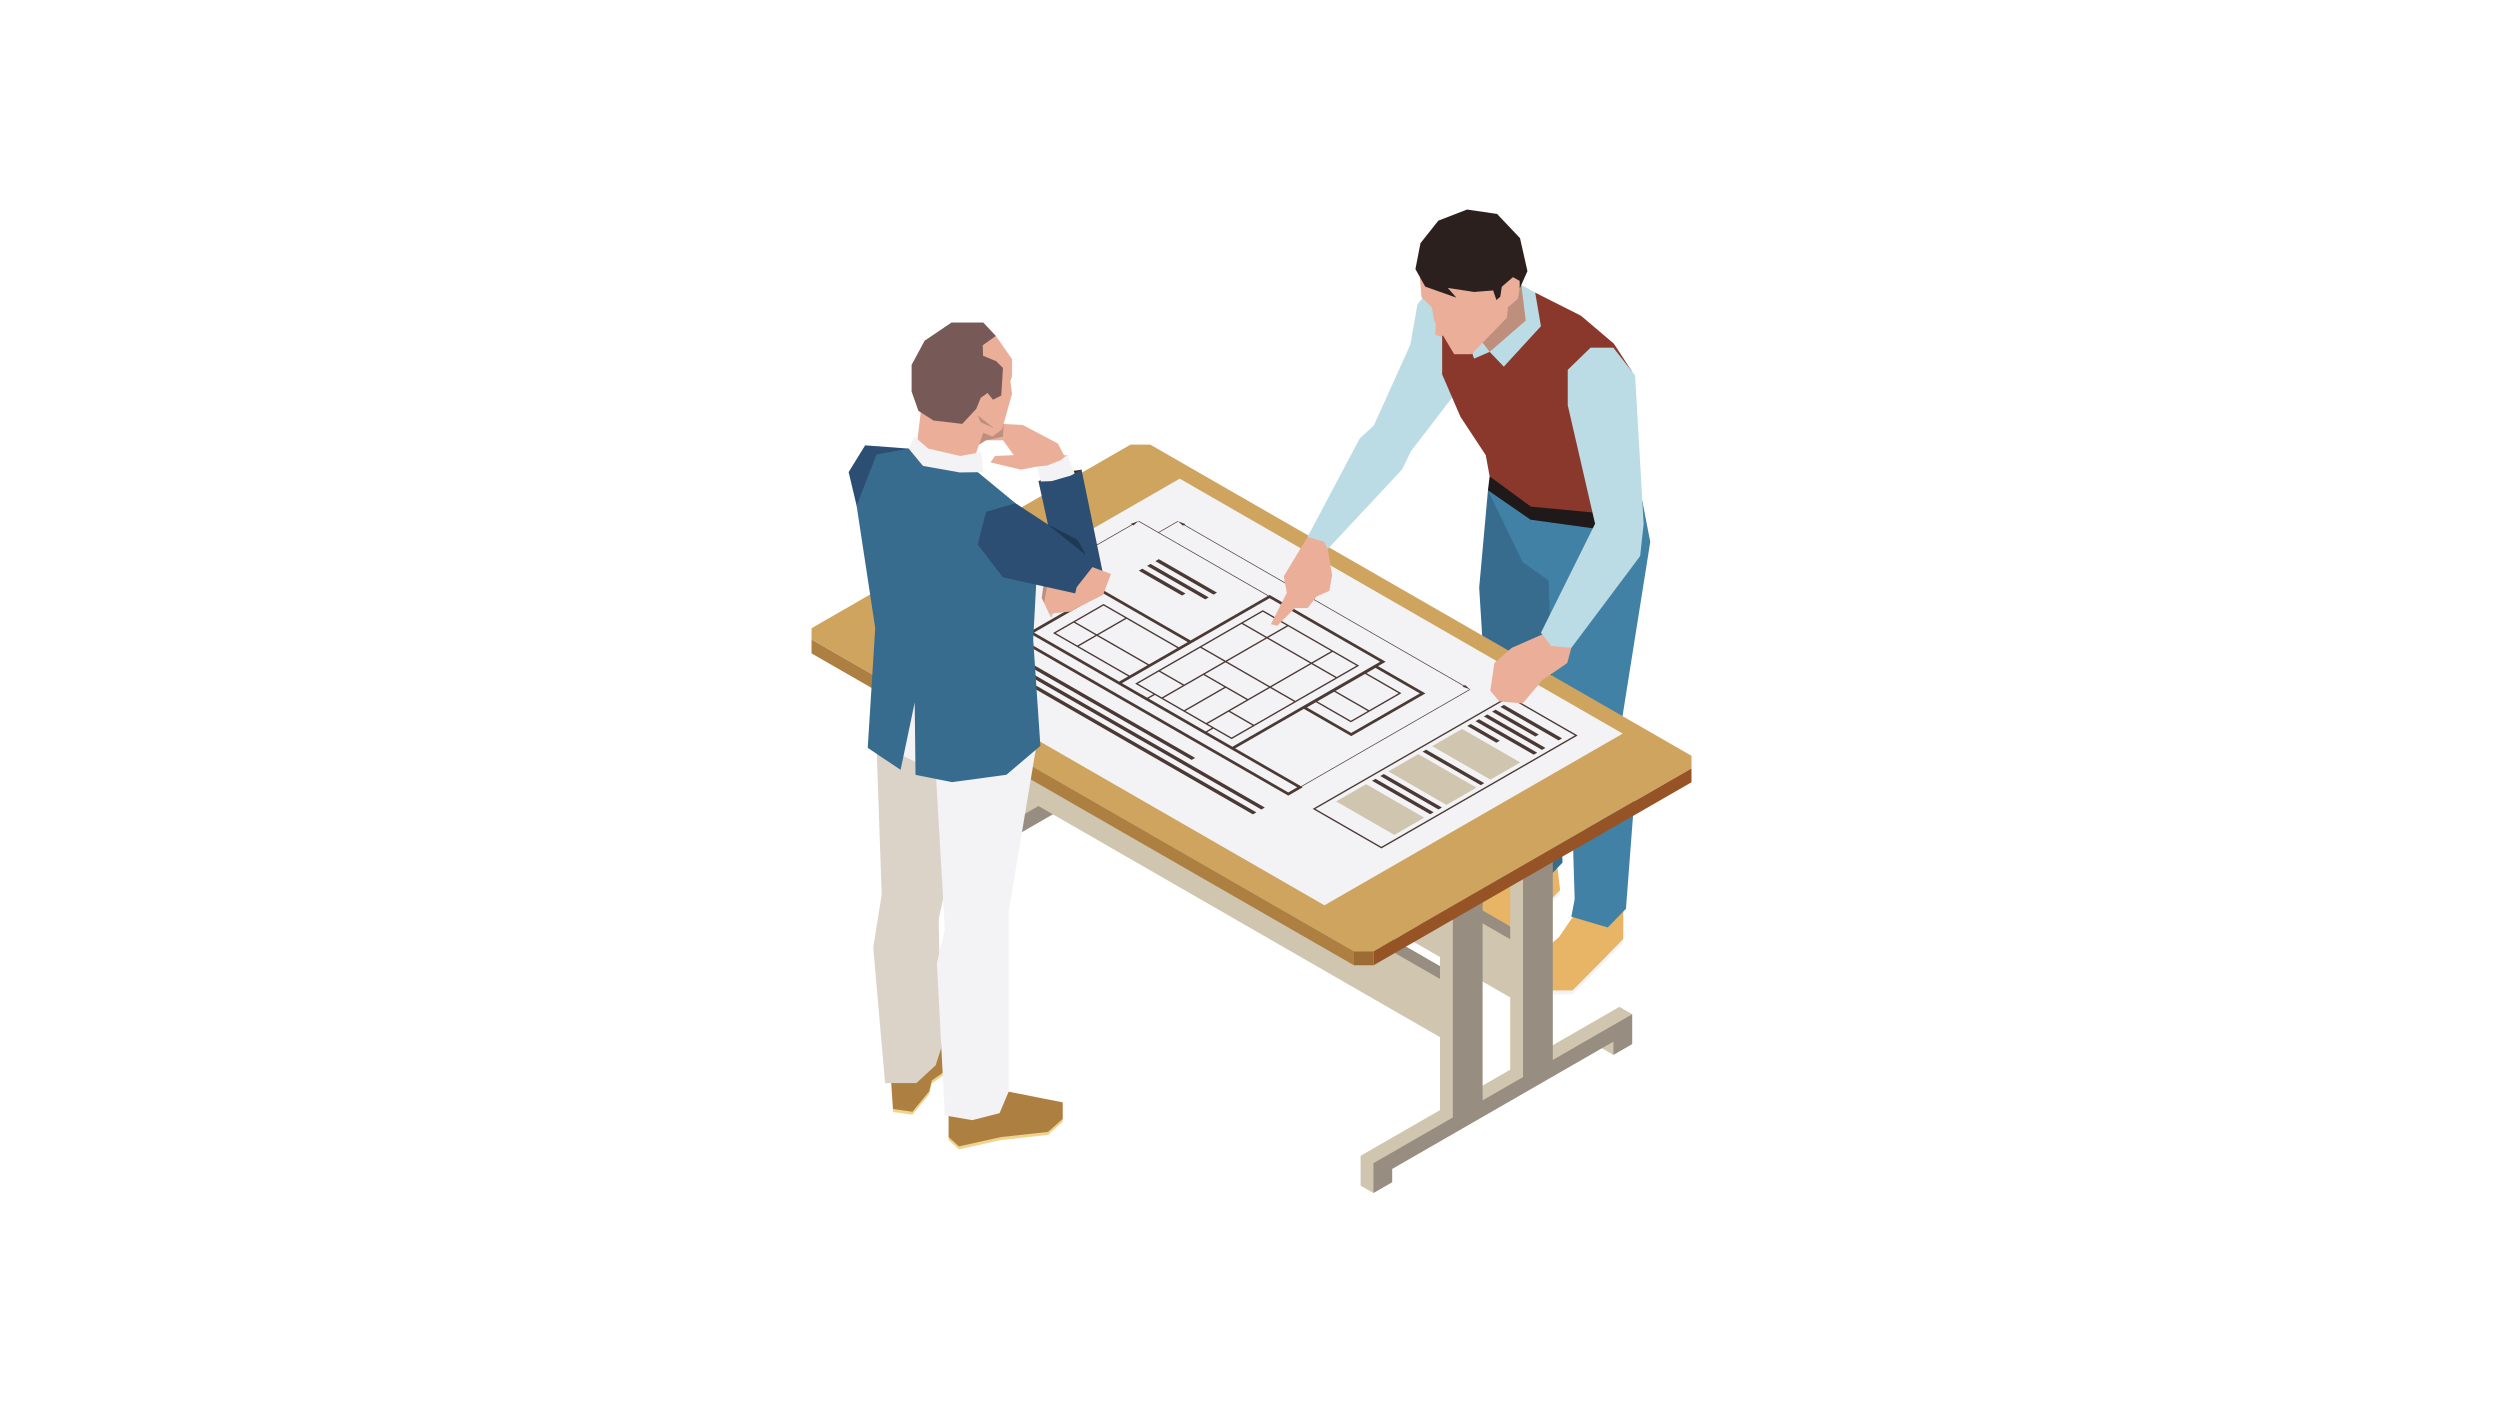 <?xml version="1.0" encoding="utf-8"?>
<svg viewBox="1.537 2.311 491.529 278.942" xmlns="http://www.w3.org/2000/svg">
  <defs>
    <clipPath id="clippath7" transform="matrix(0.24 0 0 -0.24 0 817.92)">
      <path d="M 1945.263 507.375 L 4054.638 507.375 L 4054.638 2866.75 L 1945.263 2866.75 Z" style="fill: none; clip-rule: evenodd;"/>
    </clipPath>
  </defs>
  <g transform="matrix(1, 0, 0, -1, -568.951, 629.45)">
    <g transform="matrix(0.342, 0, 0, 0.342, 570.25, 347.8)" style="">
      <g transform="matrix(0.24 0 0 -0.24 0 817.92)">
        <path d="M 0 0 L 6000 0 L 6000 3406.25 L 0 3406.25 Z" style="fill: none;"/>
      </g>
      <g transform="matrix(0.24 0 0 -0.24 0 817.92)">
        <path d="M 0 0 L 6000 0 L 6000 3375 L 0 3375 Z" style="fill: none;"/>
      </g>
      <g transform="matrix(0.24 0 0 -0.24 0 817.92)">
        <path d="M 0 0 L 6000 0 L 6000 3375 L 0 3375 Z" style="fill: none;"/>
      </g>
      <g transform="matrix(0.24 0 0 -0.24 0 817.92)">
        <path d="M 1945.263 507.375 L 4054.638 507.375 L 4054.638 2866.75 L 1945.263 2866.75 Z" style="fill: none;"/>
      </g>
      <g style="clip-path: url(#clippath7);">
        <g transform="matrix(0.325 0 0 -0.324 321.973 810.919)">
          <path d="M 1731.832 1566.691 L 1633.906 1616.57 L 1590.93 1632.359 L 1590.93 1639.5 L 1607.078 1668.16 L 1643.469 1668.16 L 1698.996 1615.621 L 1745.535 1594.16 L 1771.191 1568.488 L 1771.191 1561.32 L 1731.832 1566.691" style="fill: rgb(243, 242, 244); fill-opacity: 1;"/>
          <path d="M 1793.145 1616.574 L 1769.43 1651.465 L 1707.477 1712.934 L 1707.477 1720.125 L 1731.816 1746.371 L 1793.145 1746.371 L 1842.848 1696.223 L 1882.863 1655.043 L 1882.863 1647.875 L 1793.145 1616.574" style="fill: rgb(243, 242, 244); fill-opacity: 1;"/>
          <path d="M 1675.816 1539.34 L 1647.676 1566.691 L 1590.93 1605.48 L 1590.93 1632.359 L 1607.078 1660.988 L 1643.469 1660.988 L 1698.996 1608.449 L 1745.535 1586.98 L 1771.191 1561.32 L 1766.41 1521.879 L 1675.816 1539.34" style="fill: rgb(231, 181, 101); fill-opacity: 1;"/>
          <path d="M 1793.145 1609.383 L 1769.43 1644.312 L 1714.5 1692.055 L 1707.477 1712.934 L 1731.816 1739.203 L 1793.145 1739.203 L 1842.848 1689.074 L 1882.863 1647.875 L 1882.863 1597.602 L 1793.145 1609.383" style="fill: rgb(231, 181, 101); fill-opacity: 1;"/>
          <path d="M 1643.473 851.852 L 1627.961 1024.668 L 1643.473 1275.383 L 1654.785 1337.445 L 1670.059 1544.91 L 1745.531 1544 L 1775.387 1512.34 L 1767 1312.395 L 1749.141 1247.918 L 1787.051 956.027 L 1719.297 865.16 L 1643.473 851.852" style="fill: rgb(55, 108, 142); fill-opacity: 1;"/>
          <path d="M 1643.461 851.867 L 1704.934 979.32 L 1750.695 1011.582 L 1762.258 1313.586 L 1790.906 1381.645 L 1796.852 1577.422 L 1790.906 1608.453 L 1855.34 1627.574 L 1887.59 1594.453 L 1903.746 1381.645 L 1874.469 1296.895 L 1930.57 943.48 L 1916.523 870.59 L 1643.461 851.867" style="fill: rgb(66, 129, 166); fill-opacity: 1;"/>
          <path d="M 1507.066 782.766 L 1600.203 660.992 L 1596.59 552.195 L 1534.828 501.16 L 1518.727 522.184 L 1506.195 593.391 L 1441.691 736.652 L 1507.066 782.766" style="fill: rgb(187, 220, 228); fill-opacity: 1;"/>
          <path d="M 1646.453 827.086 L 1643.473 851.852 L 1718.957 904.086 L 1867.949 924.691 L 1867.949 868.262 L 1646.453 827.086" style="fill: rgb(31, 25, 25); fill-opacity: 1;"/>
          <path d="M 1562.449 564.73 L 1562.449 646.219 L 1594.828 721.422 L 1639.566 789.48 L 1646.449 827.094 L 1719.297 880.824 L 1860.773 894.23 L 1903.75 858.426 L 1898.328 641.133 L 1866.137 591.594 L 1807.934 542.055 L 1727.055 501.16 L 1562.449 564.73" style="fill: rgb(138, 56, 43); fill-opacity: 1;"/>
          <path d="M 1617.816 579.5 L 1630.305 601.152 L 1646.449 606.227 L 1666.16 606.227 L 1718.953 554.289 L 1713.336 506.523 L 1702.496 487.406 L 1656.891 492.215 L 1617.816 579.5" style="fill: rgb(190, 143, 125); fill-opacity: 1;"/>
          <path d="M 1626.156 579.5 L 1646.461 606.227 L 1618.984 618.156 L 1609.426 592.324 L 1626.156 579.5" style="fill: rgb(187, 220, 228); fill-opacity: 1;"/>
          <path d="M 1523.059 473.645 L 1525.895 509.223 L 1544.098 527.141 L 1548.285 550.719 L 1583.75 610.406 L 1614.25 610.406 L 1676.887 545.926 L 1678.98 526.844 L 1696.305 512.219 L 1699.57 494.016 L 1704.934 465.656 L 1662.594 434.004 L 1545.25 438.797 L 1523.059 473.645" style="fill: rgb(234, 174, 153); fill-opacity: 1;"/>
          <path d="M 1606.449 353.711 L 1555.719 373.414 L 1524.094 413.406 L 1515.172 459.359 L 1532.449 490.418 L 1587.664 510.105 L 1572.441 492.785 L 1618.988 499.945 L 1652.699 497.281 L 1658.402 514.289 L 1665.293 508.312 L 1667.93 490.699 L 1687.633 473.703 L 1699.582 480.27 L 1699.582 493.996 L 1713.332 462.938 L 1700.172 404.445 L 1659.574 361.477 L 1606.449 353.711" style="fill: rgb(43, 32, 30); fill-opacity: 1;"/>
          <path d="M 1551.852 542.059 L 1550.34 576.07 L 1560.785 579.352 L 1574.543 569.508 L 1551.852 542.059" style="fill: rgb(234, 174, 153); fill-opacity: 1;"/>
          <path d="M 1702.496 487.406 L 1710.309 550.711 L 1646.449 606.227 L 1671.523 632.473 L 1737.191 560.691 L 1727.055 501.16 L 1702.496 487.406" style="fill: rgb(187, 220, 228); fill-opacity: 1;"/>
          <path d="M 837.812 1392.012 L 766.289 1433.309 L 766.289 1078.051 L 837.812 1036.719 L 837.812 1392.012 Z M 890.449 1361.609 L 890.449 1006.328 L 949.875 972.031 L 972.559 937.09 L 949.875 923.969 L 654.18 1094.691 L 654.18 1142.75 L 676.863 1155.84 L 685.254 1124.828 L 713.602 1108.449 L 713.602 1463.699 L 573.191 1544.809 L 573.191 1597.809 L 595.879 1610.891 L 606.367 1563.711 L 997.734 1337.781 L 997.734 1352.699 L 1020.422 1365.789 L 1043.891 1328.828 L 1053.59 1293.641 L 1030.91 1280.531 L 890.449 1361.609" style="fill: rgb(208, 197, 174); fill-opacity: 1;"/>
          <path d="M 860.496 1405.129 L 788.926 1446.43 L 788.926 1091.148 L 860.496 1049.82 L 860.496 1405.129 Z M 913.137 1374.711 L 913.137 1019.43 L 972.559 985.129 L 972.559 937.09 L 676.863 1107.809 L 676.863 1155.84 L 736.285 1121.551 L 736.285 1476.82 L 595.879 1557.91 L 595.879 1610.891 L 629.051 1591.77 L 629.051 1568.148 L 1020.422 1342.172 L 1020.422 1365.789 L 1053.59 1346.641 L 1053.59 1293.641 L 913.137 1374.711" style="fill: rgb(152, 141, 129); fill-opacity: 1;"/>
          <path d="M 1740.953 1762.418 L 890.941 1271.684 L 890.941 1168.457 L 1740.953 1659.188 L 1740.953 1762.418" style="fill: rgb(152, 141, 129); fill-opacity: 1;"/>
          <path d="M 1721.184 1773.844 L 871.227 1283.098 L 871.227 1179.871 L 1721.184 1670.605 L 1721.184 1773.844" style="fill: rgb(208, 197, 174); fill-opacity: 1;"/>
          <path d="M 1617.809 1833.551 L 767.801 1342.809 L 767.801 1239.57 L 1617.809 1730.32 L 1617.809 1833.551" style="fill: rgb(152, 141, 129); fill-opacity: 1;"/>
          <path d="M 1598.051 1844.922 L 748.094 1354.191 L 748.094 1250.949 L 1598.051 1741.691 L 1598.051 1844.922" style="fill: rgb(208, 197, 174); fill-opacity: 1;"/>
          <path d="M 1682.832 1879.902 L 1611.312 1921.203 L 1611.312 1565.934 L 1682.832 1524.613 L 1682.832 1879.902 Z M 1735.527 1849.5 L 1735.527 1494.195 L 1794.945 1459.902 L 1817.637 1424.965 L 1794.945 1411.844 L 1499.262 1582.574 L 1499.262 1630.621 L 1521.938 1643.723 L 1530.289 1612.691 L 1558.629 1596.332 L 1558.629 1951.621 L 1418.227 2032.672 L 1418.227 2085.68 L 1440.902 2098.781 L 1451.398 2051.629 L 1842.762 1825.652 L 1842.762 1840.582 L 1865.438 1853.684 L 1888.91 1816.672 L 1898.625 1781.523 L 1875.934 1768.422 L 1735.527 1849.5" style="fill: rgb(208, 197, 174); fill-opacity: 1;"/>
          <path d="M 1705.523 1893.023 L 1634.004 1934.32 L 1634.004 1579.031 L 1705.523 1537.711 L 1705.523 1893.023 Z M 1758.219 1862.582 L 1758.219 1507.324 L 1817.637 1473.023 L 1817.637 1424.965 L 1521.938 1595.691 L 1521.938 1643.723 L 1581.367 1609.434 L 1581.367 1964.691 L 1440.902 2045.773 L 1440.902 2098.781 L 1474.09 2079.633 L 1474.09 2056.019 L 1865.438 1830.043 L 1865.438 1853.684 L 1898.625 1834.531 L 1898.625 1781.523 L 1758.219 1862.582" style="fill: rgb(152, 141, 129); fill-opacity: 1;"/>
          <path d="M 1011.34 770.742 L 1045.98 770.742 L 2005.52 1324.102 L 2005.52 1344.109 L 1441.156 1669.941 L 1406.422 1669.941 L 446.98 1116.629 L 446.98 1096.559 L 1011.34 770.742" style="fill: rgb(206, 164, 95); fill-opacity: 1;"/>
          <path d="M 1406.422 1694.609 L 1441.16 1694.609 L 1441.16 1669.941 L 1406.422 1669.941 L 1406.422 1694.609" style="fill: rgb(156, 108, 51); fill-opacity: 1;"/>
          <path d="M 446.98 1141.262 L 1406.422 1694.609 L 1406.422 1669.941 L 446.98 1116.629 L 446.98 1141.262" style="fill: rgb(173, 127, 64); fill-opacity: 1;"/>
          <path d="M 1441.156 1694.609 L 2005.52 1368.762 L 2005.52 1344.109 L 1441.156 1669.941 L 1441.156 1694.609" style="fill: rgb(150, 84, 38); fill-opacity: 1;"/>
          <path d="M 1354.219 1588.203 L 570.652 1135.793 L 1098.277 831.191 L 1881.836 1283.582 L 1354.219 1588.203" style="fill: rgb(243, 242, 244); fill-opacity: 1;"/>
          <path d="M 1149.512 1041.891 L 1046.621 982.488 L 1040.52 986.02 L 1143.41 1045.422 L 1149.512 1041.891" style="fill: rgb(74, 57, 52); fill-opacity: 1;"/>
          <path d="M 1164.141 1033.43 L 1061.25 974.031 L 1055.148 977.551 L 1158.051 1036.949 L 1164.141 1033.43" style="fill: rgb(74, 57, 52); fill-opacity: 1;"/>
          <path d="M 1108.48 1035.109 L 1031.98 990.941 L 1025.879 994.469 L 1102.379 1038.629 L 1108.48 1035.109" style="fill: rgb(74, 57, 52); fill-opacity: 1;"/>
          <path d="M 746.773 1108.031 L 740.629 1111.559 L 1119.41 1330.219 L 1125.5 1326.691 L 746.773 1108.031" style="fill: rgb(74, 57, 52); fill-opacity: 1;"/>
          <path d="M 725.992 1120.02 L 1242.641 1418.281 L 1248.738 1414.77 L 732.09 1116.469 L 725.992 1120.02" style="fill: rgb(74, 57, 52); fill-opacity: 1;"/>
          <path d="M 711.113 1128.609 L 1227.711 1426.891 L 1233.859 1423.352 L 717.211 1125.078 L 711.113 1128.609" style="fill: rgb(74, 57, 52); fill-opacity: 1;"/>
          <path d="M 1774.469 1292.031 L 1671.582 1232.656 L 1665.473 1236.172 L 1768.383 1295.582 L 1774.469 1292.031" style="fill: rgb(74, 57, 52); fill-opacity: 1;"/>
          <path d="M 1733.422 1285.277 L 1656.93 1241.102 L 1650.836 1244.621 L 1727.328 1288.789 L 1733.422 1285.277" style="fill: rgb(74, 57, 52); fill-opacity: 1;"/>
          <path d="M 1745.145 1308.961 L 1642.297 1249.57 L 1636.207 1253.094 L 1739.094 1312.492 L 1745.145 1308.961" style="fill: rgb(74, 57, 52); fill-opacity: 1;"/>
          <path d="M 1730.555 1317.426 L 1627.668 1258.035 L 1621.52 1261.551 L 1724.449 1320.949 L 1730.555 1317.426" style="fill: rgb(74, 57, 52); fill-opacity: 1;"/>
          <path d="M 1636.895 1371.488 L 1534.043 1312.098 L 1527.906 1315.609 L 1630.801 1375.012 L 1636.895 1371.488" style="fill: rgb(74, 57, 52); fill-opacity: 1;"/>
          <path d="M 1562.051 1414.719 L 1459.16 1355.32 L 1453.012 1358.84 L 1555.898 1418.23 L 1562.051 1414.719" style="fill: rgb(74, 57, 52); fill-opacity: 1;"/>
          <path d="M 1547.359 1423.16 L 1444.52 1363.762 L 1438.422 1367.301 L 1541.27 1426.672 L 1547.359 1423.16" style="fill: rgb(74, 57, 52); fill-opacity: 1;"/>
          <path d="M 1664.441 1296.184 L 1612.977 1266.488 L 1606.871 1270.012 L 1658.293 1299.715 L 1664.441 1296.184" style="fill: rgb(74, 57, 52); fill-opacity: 1;"/>
          <path d="M 1454.957 1484.48 L 1338.309 1417.133 L 1680.602 1219.523 L 1797.195 1286.867 L 1454.957 1484.48 Z M 1680.602 1216.727 L 1333.441 1417.133 L 1454.957 1487.293 L 1802.129 1286.867 L 1680.602 1216.727" style="fill: rgb(74, 57, 52); fill-opacity: 1;"/>
          <path d="M 1623.078 1379.449 L 1520.191 1320.059 L 1467.301 1350.609 L 1570.148 1410.012 L 1623.078 1379.449" style="fill: rgb(208, 197, 174); fill-opacity: 1;"/>
          <path d="M 1700.594 1334.707 L 1597.703 1275.312 L 1544.82 1305.852 L 1647.719 1365.258 L 1700.594 1334.707" style="fill: rgb(208, 197, 174); fill-opacity: 1;"/>
          <path d="M 1530.77 1432.77 L 1427.879 1373.352 L 1375 1403.891 L 1477.84 1463.309 L 1530.77 1432.77" style="fill: rgb(208, 197, 174); fill-opacity: 1;"/>
          <path d="M 1400.961 1263.531 L 1490.379 1211.91 L 1428.57 1176.238 L 1444.57 1166.98 L 1523.07 1212.27 L 1401.59 1282.391 L 1323.141 1237.109 L 1339.141 1227.852 L 1400.961 1263.531 Z M 1373.828 1207.84 L 1426.129 1177.648 L 1485.5 1211.91 L 1433.199 1242.102 L 1373.828 1207.84 Z M 1430.762 1243.52 L 1400.961 1260.719 L 1341.629 1226.441 L 1371.391 1209.25 L 1430.762 1243.52 Z M 1312.84 1377.059 L 1196.289 1309.75 L 1317.77 1239.641 L 1401.59 1288.02 L 1532.82 1212.27 L 1449.012 1163.871 L 1462.48 1156.09 L 1257.23 1037.602 L 1255.422 1038.648 L 1061.738 926.852 L 1095.648 907.301 L 1103.891 914.641 L 1105.648 913.641 L 1600.102 1199.121 L 1598.34 1200.121 L 1611.031 1204.879 L 1312.84 1377.059 Z M 1157.609 1274.738 L 1189.949 1293.41 L 1415.781 1163.039 L 1245.18 1064.559 L 1019.391 1194.93 L 1051.738 1213.609 L 1040.711 1219.941 L 995.977 1194.102 L 1122.281 1121.16 L 1257.23 1043.25 L 1452.719 1156.09 L 1191.422 1306.949 L 1146.629 1281.09 L 1157.609 1274.738 Z M 1300.262 1226.93 L 1229.469 1267.809 L 1187.172 1243.379 L 1220.102 1224.352 L 1221.32 1223.641 L 1257.961 1202.512 L 1300.262 1226.93 Z M 1333.68 1158.789 L 1368.609 1138.621 L 1410.91 1163.039 L 1375.93 1183.211 L 1333.68 1158.789 Z M 1373.539 1184.621 L 1302.699 1225.512 L 1260.398 1201.09 L 1331.191 1160.199 L 1373.539 1184.621 Z M 1147.66 1266.191 L 1184.73 1244.789 L 1226.98 1269.211 L 1189.949 1290.59 L 1160.051 1273.352 L 1147.66 1266.191 Z M 1177.121 1200.949 L 1105.891 1242.059 L 1069.012 1220.77 L 1140.238 1179.648 L 1177.121 1200.949 Z M 1216.441 1223.641 L 1145.211 1264.77 L 1108.328 1243.48 L 1179.559 1202.352 L 1216.441 1223.641 Z M 1255.52 1201.09 L 1218.879 1222.23 L 1142.68 1178.238 L 1179.32 1157.09 L 1255.52 1201.09 Z M 1254.98 1113.391 L 1289.961 1093.199 L 1366.172 1137.211 L 1331.191 1157.391 L 1254.98 1113.391 Z M 1328.801 1158.789 L 1257.961 1199.68 L 1181.762 1155.68 L 1252.551 1114.781 L 1328.801 1158.789 Z M 1054.18 1215.02 L 1064.129 1220.77 L 1145.211 1267.602 L 1155.172 1273.352 L 1144.191 1279.68 L 1043.199 1221.352 L 1054.18 1215.02 Z M 1103.602 1197.98 L 1066.57 1219.352 L 1054.18 1212.191 L 1024.27 1194.93 L 1061.301 1173.539 L 1103.602 1197.98 Z M 1176.879 1155.68 L 1140.238 1176.82 L 1139.02 1177.52 L 1106.039 1196.57 L 1063.738 1172.148 L 1134.578 1131.262 L 1176.879 1155.68 Z M 1210.25 1087.559 L 1245.18 1067.371 L 1287.48 1091.789 L 1252.551 1111.969 L 1210.25 1087.559 Z M 1250.109 1113.391 L 1179.32 1154.262 L 1136.969 1129.84 L 1207.809 1088.969 L 1250.109 1113.391 Z M 1290.262 1387.98 L 778.488 1092.512 L 794.391 1083.352 L 830.738 1104.34 L 986.172 1194.102 L 991.051 1196.91 L 1191.422 1312.578 L 1306.109 1378.809 L 1290.262 1387.98 Z M 949.141 1108.789 L 917.137 1127.281 L 878.891 1105.191 L 910.891 1086.699 L 949.141 1108.789 Z M 913.332 1085.289 L 963.438 1056.379 L 1001.68 1078.469 L 951.578 1107.398 L 913.332 1085.289 Z M 963.438 1053.578 L 874.012 1105.191 L 1007.102 1182.02 L 991.051 1191.281 L 840.492 1104.328 L 961.922 1034.199 L 1112.531 1121.16 L 1096.531 1130.398 L 963.438 1053.578 Z M 1041.539 1162.141 L 1009.539 1180.602 L 919.578 1128.699 L 951.578 1110.219 L 1041.539 1162.141 Z M 954.02 1108.789 L 1004.121 1079.879 L 1094.09 1131.82 L 1043.98 1160.719 L 954.02 1108.789 Z M 771.805 1090.75 L 738.969 1071.809 L 751.703 1067.051 L 749.945 1066.051 L 1014.711 913.18 L 1016.422 914.191 L 1024.66 906.859 L 1254.199 1039.371 L 1117.41 1118.328 L 961.922 1028.559 L 835.566 1101.52 L 794.391 1077.711 L 771.805 1090.75 Z M 1612.398 1205.52 L 1611.762 1205.172 L 1603.031 1197.398 L 1601.32 1198.41 L 1106.82 912.941 L 1108.578 911.93 L 1095.16 906.891 L 1094.531 906.539 L 1060.57 926.141 L 1025.789 906.07 L 1025.148 906.43 L 1011.738 911.48 L 1013.488 912.48 L 748.727 1065.328 L 746.969 1064.328 L 738.234 1072.102 L 737.652 1072.43 L 770.586 1091.469 L 768.727 1092.512 L 1290.262 1393.621 L 1315.871 1378.809 L 1314.07 1377.738 L 1612.398 1205.52" style="fill: rgb(74, 57, 52); fill-opacity: 1;"/>
          <path d="M 1324.41 934.52 L 1282.309 1004.371 L 1287.672 1033.91 L 1259.469 1089.43 L 1270.691 1092.129 L 1302.012 1060.801 L 1324.41 1060.801 L 1340.512 1040.199 L 1362.898 1030.34 L 1367.828 1002.141 L 1360.219 956.031 L 1367.828 930.059 L 1350.359 923.34 L 1324.41 934.52" style="fill: rgb(234, 174, 153); fill-opacity: 1;"/>
          <path d="M 1441.684 736.664 L 1416.602 759.93 L 1324.41 934.531 L 1353.918 943.477 L 1360.215 956.035 L 1491.84 814.562 L 1507.059 782.773 L 1492.863 730.992 L 1441.684 736.664" style="fill: rgb(187, 220, 228); fill-opacity: 1;"/>
          <path d="M 1739.484 1107.633 L 1685.238 1131.555 L 1654.793 1158.383 L 1647.617 1207.629 L 1663.77 1226.438 L 1704.938 1230.02 L 1739.484 1188.816 L 1783.727 1158.383 L 1790.914 1131.555 L 1739.484 1107.633" style="fill: rgb(234, 174, 153); fill-opacity: 1;"/>
          <path d="M 1824.961 598.766 L 1784.605 638.145 L 1784.605 700.82 L 1832.957 911.262 L 1737.188 1104.664 L 1755.094 1127.938 L 1790.906 1131.555 L 1912.676 968.566 L 1918.867 911.262 L 1903.754 648.012 L 1865.211 598.766 L 1824.961 598.766" style="fill: rgb(187, 220, 228); fill-opacity: 1;"/>
          <path d="M 848.496 836.367 L 862.891 824.203 L 924.555 815.215 L 919.238 831.738 L 856.496 848.805 L 848.496 836.367" style="fill: rgb(73, 43, 22); fill-opacity: 1;"/>
          <path d="M 845.957 809.738 L 871.035 789.445 L 899.332 789.445 L 899.332 803.484 L 856.496 818.184 L 845.957 809.738" style="fill: rgb(203, 200, 198); fill-opacity: 1;"/>
          <path d="M 845.953 809.746 L 817.172 815.219 L 763.555 802.312 L 771.457 790.992 L 804.73 789.453 L 785.605 763.105 L 755.703 763.105 L 743.504 762.559 L 743.504 741.367 L 782.875 734.039 L 820.246 735.844 L 882.547 768.715 L 895.133 792.668 L 895.133 807.27 L 857.227 820.195 L 845.953 809.746" style="fill: rgb(234, 174, 153); fill-opacity: 1;"/>
          <path d="M 786.68 734.039 L 785.605 756.617 L 755.699 763.113 L 743.355 770.602 L 733.211 770.602 L 740.867 734.039 L 765.945 725.531 L 786.68 734.039" style="fill: rgb(190, 143, 125); fill-opacity: 1;"/>
          <path d="M 855.57 849.68 L 845.957 809.738 L 863.473 807.871 L 887.328 798.555 L 899.332 789.445 L 916.016 830.52 L 855.57 849.68" style="fill: rgb(243, 242, 244); fill-opacity: 1;"/>
          <path d="M 590.949 1949.609 L 590.949 1954.93 L 625.441 1959.809 L 655.105 1923.512 L 659.641 1904.441 L 689.402 1883.27 L 686.863 1825.281 L 590.949 1949.609" style="fill: rgb(240, 211, 140); fill-opacity: 1;"/>
          <path d="M 891.328 1967.129 L 891.328 1972.398 L 865.18 1995.57 L 782.535 2004.648 L 707.551 2021.281 L 689.402 2004.648 L 689.402 1999.352 L 891.328 1967.129" style="fill: rgb(240, 211, 140); fill-opacity: 1;"/>
          <path d="M 587.633 1899.121 L 590.949 1949.609 L 625.441 1954.52 L 655.105 1918.25 L 659.641 1899.121 L 689.402 1878.051 L 686.863 1820.039 L 629.59 1830.059 L 587.633 1899.121" style="fill: rgb(173, 127, 64); fill-opacity: 1;"/>
          <path d="M 792.145 1918.25 L 891.328 1937.91 L 891.328 1967.129 L 865.18 1990.301 L 782.535 1999.352 L 707.551 2015.969 L 689.402 1999.352 L 689.402 1959.078 L 742.773 1918.25 L 792.145 1918.25" style="fill: rgb(173, 127, 64); fill-opacity: 1;"/>
          <path d="M 561.922 1302.281 L 571.047 1569.148 L 556.164 1662.898 L 577.047 1903.66 L 632.469 1903.66 L 666.52 1872.141 L 676.52 1841.059 L 671.887 1613.16 L 696.965 1497.699 L 702.965 1294.172 L 584.121 1266.93 L 561.922 1302.281" style="fill: rgb(219, 210, 200); fill-opacity: 1;"/>
          <path d="M 587.145 1312.301 L 666.719 1351.629 L 682.816 1630.672 L 668.715 1691.121 L 682.816 1961.129 L 731.16 1969.469 L 779.559 1957.031 L 795.707 1918.73 L 795.707 1599.43 L 843.52 1312.301 L 788.586 1168.211 L 577.047 1189.422 L 587.145 1312.301" style="fill: rgb(243, 242, 244); fill-opacity: 1;"/>
          <path d="M 870.695 1078.602 L 893.379 1031.898 L 881.035 999.02 L 837.957 1006.07 L 834.492 1065.219 L 870.695 1078.602" style="fill: rgb(203, 200, 198); fill-opacity: 1;"/>
          <path d="M 874.984 1006.07 L 845.957 1006.07 L 845.957 1057.719 L 874.984 1057.719 L 874.984 1006.07" style="fill: rgb(190, 143, 125); fill-opacity: 1;"/>
          <path d="M 907.477 1066.789 L 865.18 1070.941 L 857.617 1055.059 L 865.18 1014.23 L 940.312 1014.23 L 932.652 1044.43 L 907.477 1066.789" style="fill: rgb(234, 174, 153); fill-opacity: 1;"/>
          <path d="M 857.617 1018.672 L 854.105 1042.621 L 870.695 1078.602 L 833.422 1083.07 L 818.348 1031.219 L 830.934 1006.07 L 857.617 1018.672" style="fill: rgb(243, 242, 244); fill-opacity: 1;"/>
          <path d="M 618.809 777.906 L 541.773 772.102 L 512.598 819.555 L 526.699 879.16 L 566.703 901.297 L 634.422 844.617 L 618.809 777.906" style="fill: rgb(43, 78, 114); fill-opacity: 1;"/>
          <path d="M 807.758 874.867 L 740.871 819.551 L 732.188 809.637 L 634.422 783.398 L 618.809 777.902 L 561.922 788.383 L 526.699 879.16 L 559.629 1096.344 L 546.363 1308.895 L 604.512 1347.863 L 629.445 1228.441 L 630.906 1356.852 L 695.211 1369.684 L 791.66 1356.637 L 851.766 1305.297 L 839.031 1116.891 L 845.957 988.172 L 807.758 874.867" style="fill: rgb(55, 108, 142); fill-opacity: 1;"/>
          <path d="M 750.727 749.805 L 737.996 785.711 L 737.996 796.273 L 707.211 804.59 L 644.176 786.445 L 634.422 761.355 L 640.129 713.539 L 652.133 694.285 L 751.215 716.957 L 750.727 749.805" style="fill: rgb(234, 174, 153); fill-opacity: 1;"/>
          <path d="M 772.977 577.941 L 801.66 619.078 L 801.66 649.191 L 798.688 658.242 L 801.66 680.68 L 783.953 743.734 L 766.973 756.605 L 713.555 734.027 L 700.867 624.055 L 736.676 571.121 L 772.977 577.941" style="fill: rgb(234, 174, 153); fill-opacity: 1;"/>
          <path d="M 636.031 710.934 L 662.719 728.051 L 713.555 734.027 L 738.238 707.414 L 746.34 687.699 L 758.391 679.176 L 767.953 691.203 L 782.539 683.668 L 785.609 634.84 L 773.512 622.75 L 750.387 613.215 L 749.801 594.523 L 772.977 577.938 L 750.824 554.25 L 694.43 554.25 L 647.008 586.453 L 623.98 629.285 L 623.98 676.637 L 636.031 710.934" style="fill: rgb(119, 90, 87); fill-opacity: 1;"/>
          <path d="M 618.809 777.914 L 628.906 756.617 L 653.641 777.914 L 710.035 790.992 L 747.359 783.938 L 750.723 819.645 L 709.012 820.195 L 644.078 808.586 L 618.809 777.914" style="fill: rgb(243, 242, 244); fill-opacity: 1;"/>
          <path d="M 740.871 948.094 L 755.703 889.957 L 807.758 874.871 L 865.184 912.629 L 848.496 836.367 L 871.57 835.594 L 905.578 825.711 L 924.555 815.215 L 962.609 1000.277 L 924.848 1037.332 L 785.609 1006.285 L 740.871 948.094" style="fill: rgb(43, 78, 114); fill-opacity: 1;"/>
          <path d="M 865.18 912.629 L 932.652 967.301 L 917.574 939.949 L 865.18 912.629 Z" style="fill: rgb(29, 57, 83); fill-opacity: 1;"/>
          <path d="M 740.871 718.766 L 769.215 741.371 L 746.336 731.551 L 740.871 718.766" style="fill: rgb(190, 143, 125); fill-opacity: 1;"/>
          <path d="M 910.16 1047.07 L 916.016 1023.68 L 943.773 988.18 L 976.609 1000.281 L 962.609 1037.328 L 907.477 1065.219 L 910.16 1047.07" style="fill: rgb(234, 174, 153); fill-opacity: 1;"/>
        </g>
      </g>
    </g>
  </g>
</svg>